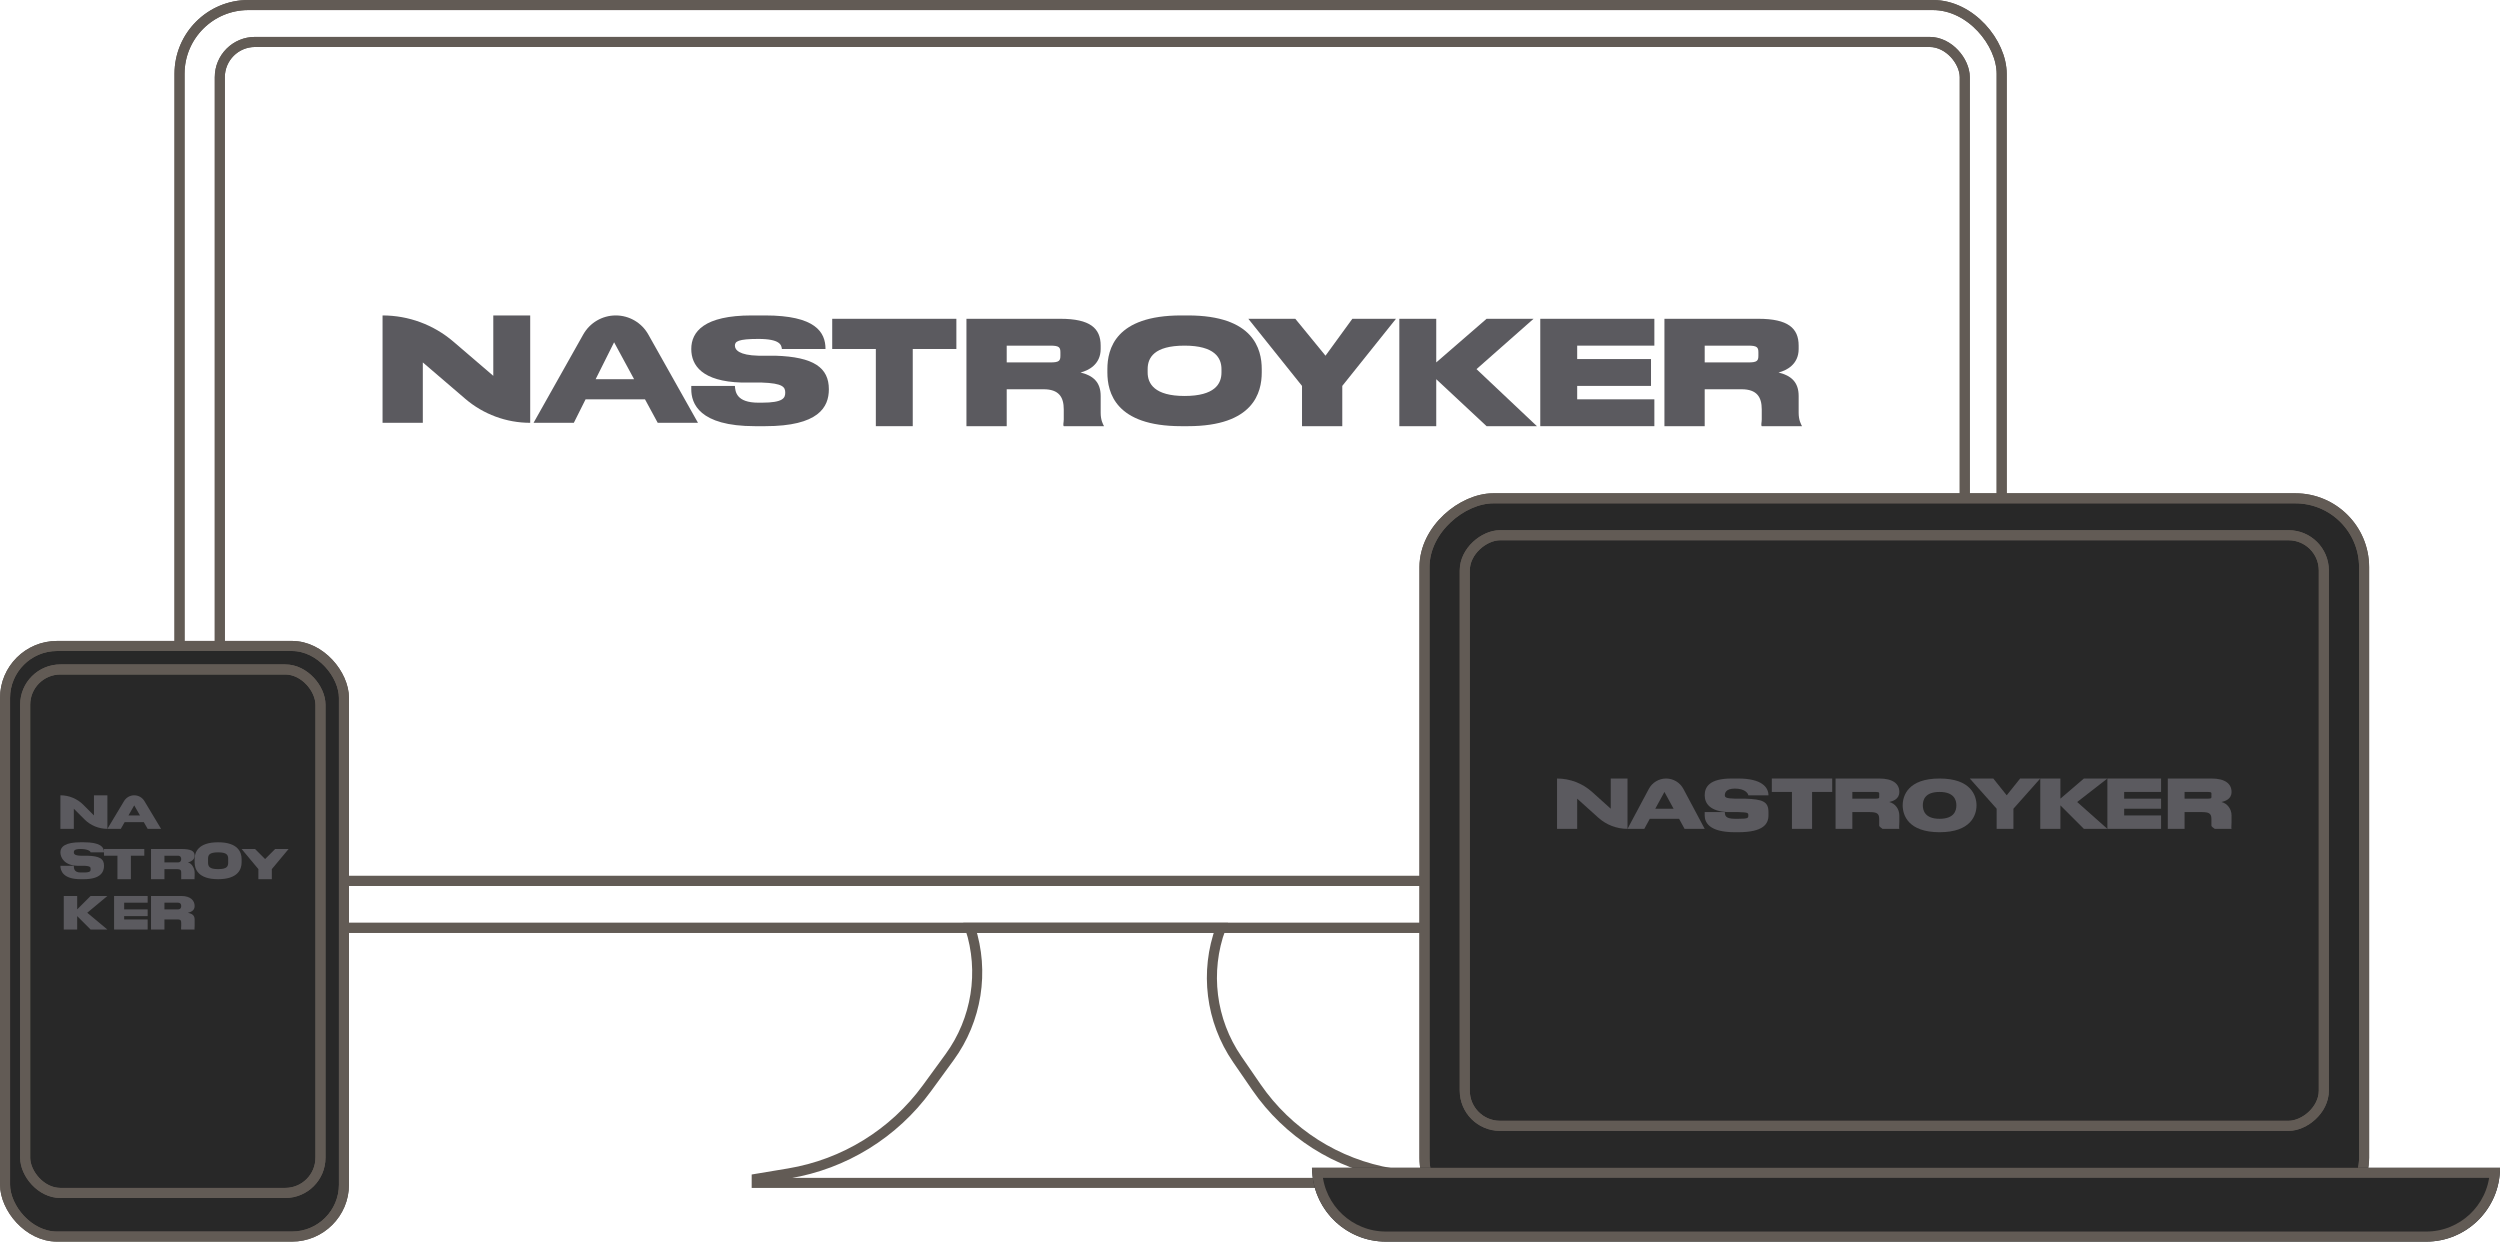<svg width="745" height="370" viewBox="0 0 745 370" fill="none" xmlns="http://www.w3.org/2000/svg">
<rect x="53.5" y="1.5" width="543" height="275" rx="20.5" stroke="#625B55" stroke-width="3"/>
<rect x="53.5" y="1.5" width="543" height="275" rx="20.5" stroke="#625B55" stroke-width="3"/>
<rect x="65.5" y="12.5" width="520" height="250" rx="10.5" stroke="#625B55" stroke-width="3"/>
<rect x="65.5" y="12.5" width="520" height="250" rx="10.5" stroke="#625B55" stroke-width="3"/>
<path d="M282.972 315.041C291.104 303.888 293.353 289.546 289.119 276.5H363.789C358.991 289.538 360.785 304.153 368.708 315.677L374.398 323.954C383.809 337.643 398.381 346.917 414.766 349.648L424.5 351.271V352.5H225.5V351.271L235.074 349.675C251.596 346.921 266.379 337.798 276.247 324.264L282.972 315.041Z" stroke="#625B55" stroke-width="3"/>
<rect x="704.5" y="148.5" width="217" height="280" rx="20.5" transform="rotate(90 704.5 148.5)" fill="#282828"/>
<rect x="704.5" y="148.5" width="217" height="280" rx="20.5" transform="rotate(90 704.5 148.5)" stroke="#625B55" stroke-width="3"/>
<rect x="704.5" y="148.5" width="217" height="280" rx="20.5" transform="rotate(90 704.5 148.5)" stroke="#625B55" stroke-width="3"/>
<rect x="692.5" y="159.5" width="176" height="256" rx="10.5" transform="rotate(90 692.5 159.5)" fill="#282828"/>
<rect x="692.5" y="159.5" width="176" height="256" rx="10.5" transform="rotate(90 692.5 159.5)" stroke="#625B55" stroke-width="3"/>
<rect x="692.5" y="159.5" width="176" height="256" rx="10.5" transform="rotate(90 692.5 159.5)" stroke="#625B55" stroke-width="3"/>
<rect x="102.5" y="368.5" width="101" height="176" rx="15.5" transform="rotate(-180 102.5 368.5)" fill="#282828"/>
<rect x="102.5" y="368.5" width="101" height="176" rx="15.5" transform="rotate(-180 102.5 368.5)" stroke="#625B55" stroke-width="3"/>
<rect x="102.5" y="368.5" width="101" height="176" rx="15.5" transform="rotate(-180 102.5 368.5)" stroke="#625B55" stroke-width="3"/>
<rect x="95.5" y="355.5" width="88" height="156" rx="10.5" transform="rotate(-180 95.5 355.5)" fill="#282828"/>
<rect x="95.5" y="355.5" width="88" height="156" rx="10.5" transform="rotate(-180 95.5 355.5)" stroke="#625B55" stroke-width="3"/>
<rect x="95.5" y="355.5" width="88" height="156" rx="10.5" transform="rotate(-180 95.5 355.5)" stroke="#625B55" stroke-width="3"/>
<path d="M391 348H745C745 360.15 735.15 370 723 370H413C400.85 370 391 360.15 391 348Z" fill="#282828"/>
<path d="M743.446 349.5C742.678 360.122 733.817 368.5 723 368.5H413C402.183 368.5 393.322 360.122 392.554 349.5H743.446Z" stroke="#625B55" stroke-width="3"/>
<path d="M228 127C243.938 127 247 121.348 247 116C247 109.586 242.532 106.344 231 106H226C220.3 105.862 219 104.273 219 103C219 101.762 219.923 101 226 101C232.552 101 232.869 102.848 233 104H246C246 98.962 242.988 94 228 94H224C209.864 94 206 98.824 206 104C206 108.918 209.255 113.656 221 114H227C233.356 114.206 234 115.383 234 117C234 118.548 233.47 120 227 120H226C219.399 120 219.115 116.702 219 115H206V116C206 120.145 208.243 127 225 127H228Z" fill="#5B5A5F"/>
<path d="M261 127H272V104H285V95H248V104H261V127Z" fill="#5B5A5F"/>
<path d="M300 103H313C315.621 103 316 103.496 316 105V106C316 107.556 315.572 108 313 108H300V103ZM300 116H311C315.57 116 317 118.352 317 122V125C317 125.899 316.722 126.654 317 127H329C328.705 126.447 328 125.247 328 123V118C328 113.868 325.75 111.916 322 111C324.277 110.447 328 108.65 328 104V103C328 97.796 324.828 95 316 95H288V127H300V116Z" fill="#5B5A5F"/>
<path d="M352 94C332.363 94 330 104.022 330 110V111C330 116.927 332.363 127 352 127H354C373.587 127 376 116.927 376 111V110C376 104.022 373.555 94 354 94H352ZM364 111C364 114.419 361.967 118 353 118C344.048 118 342 114.333 342 111V110C342 106.633 343.884 103 353 103C361.967 103 364 106.633 364 110V111Z" fill="#5B5A5F"/>
<path d="M388 127H400V115L416 95H403L395 106L386 95H372L388 115V127Z" fill="#5B5A5F"/>
<path d="M428 127V113L443 127H458L440 110L457 95H443L428 108V95H417V127H428Z" fill="#5B5A5F"/>
<path d="M459 95V127H493V119H470V115H492V107H470V103H493V95H459Z" fill="#5B5A5F"/>
<path d="M508 103H521C523.603 103 524 103.496 524 105V106C524 107.556 523.571 108 521 108H508V103ZM508 116H519C523.57 116 525 118.352 525 122V125C525 125.899 524.72 126.654 525 127H537C536.72 126.447 536 125.247 536 123V118C536 113.868 533.75 111.916 530 111C532.294 110.447 536 108.65 536 104V103C536 97.796 532.843 95 524 95H496V127H508V116Z" fill="#5B5A5F"/>
<path d="M158 94V126C150.902 126 144.038 123.461 138.648 118.841L126 108V126H114V94C121.744 94 129.232 96.77 135.111 101.809L147 112V94H158Z" fill="#5B5A5F"/>
<path d="M171 126H159L173.813 99.665C175.782 96.166 179.485 94 183.5 94C187.515 94 191.218 96.166 193.187 99.665L208 126H196L183 102L171 126ZM177.5 113H188.958L192.208 119H174.5L177.5 113Z" fill="#5B5A5F"/>
<path d="M25 262C30.054 262 31 259.783 31 258C31 255.862 29.656 255.115 26 255H24C22.193 254.954 22 254.424 22 254C22 253.587 22.073 253 24 253C26.078 253 26.958 253.616 27 254H31C31 252.32 29.752 251 25 251H24C19.518 251 18 252.275 18 254C18 255.639 19.276 257.885 23 258H25C27.015 258.069 27 258.461 27 259C27 259.516 27.052 260 25 260H24C21.907 260 22.036 258.567 22 258H18C18 259.382 18.687 262 24 262H25Z" fill="#5B5A5F"/>
<path d="M35 262H39V255H43V253H31V255H35V262Z" fill="#5B5A5F"/>
<path d="M49 255H53C53.831 255 54 255.577 54 256C54 256.438 53.815 257 53 257H49V255ZM49 259H52C53.449 259 54 258.974 54 260V262C53.912 261.903 54 262.253 54 262H58C57.907 261.844 58 261.632 58 261V260C58 258.838 57.189 257.258 56 257C56.722 256.844 58 256.308 58 255C58 253.536 56.799 253 54 253H45V262H49V259Z" fill="#5B5A5F"/>
<path d="M65 251C59.024 251 58 254.007 58 256V257C58 258.976 59.024 262 65 262C70.961 262 72 258.976 72 257V256C72 254.007 70.952 251 65 251ZM68 257C68 258.14 67.729 259 65 259C62.276 259 62 258.111 62 257V256C62 254.878 62.225 254 65 254C67.729 254 68 254.878 68 256V257Z" fill="#5B5A5F"/>
<path d="M77 262H81V259L86 253H82L79 256L76 253H72L77 259V262Z" fill="#5B5A5F"/>
<path d="M23 277V273L27 277H32L26 272L32 267H27L23 271V267H19V277H23Z" fill="#5B5A5F"/>
<path d="M34 267V277H44V274H37V273H44V271H37V269H44V267H34Z" fill="#5B5A5F"/>
<path d="M49 269H53C53.825 269 54 269.53 54 270C54 270.486 53.815 271 53 271H49V269ZM49 274H52C53.449 274 54 273.86 54 275V276C54 276.281 53.911 276.892 54 277H58C57.911 276.827 58 276.702 58 276V274C58 272.709 57.189 272.286 56 272C56.727 271.827 58 271.453 58 270C58 268.374 56.804 267 54 267H45V277H49V274Z" fill="#5B5A5F"/>
<path d="M32 237V247C29.439 247 26.983 245.983 25.172 244.172L22 241V247H18V237C20.561 237 23.017 238.017 24.828 239.828L28 243V237H32Z" fill="#5B5A5F"/>
<path d="M36 247H32L36.971 238.715C37.609 237.651 38.759 237 40 237C41.241 237 42.391 237.651 43.029 238.715L48 247H44L40 240L36 247ZM38.286 243H41.714L42.857 245H37.143L38.286 243Z" fill="#5B5A5F"/>
<path d="M518 248C525.386 248 527 245.593 527 243V242C527 238.89 525.344 238.167 520 238H517C514.358 237.933 514 237.617 514 237C514 236.4 514.184 235 517 235C520.036 235 520.939 236.441 521 237H527C527 234.557 524.946 232 518 232H516C509.449 232 508 234.49 508 237C508 239.385 509.557 241.833 515 242H518C520.945 242.1 521 242.216 521 243C521 243.75 520.998 244 518 244H517C513.941 244 514.053 242.825 514 242H508V243C508 245.009 509.235 248 517 248H518Z" fill="#5B5A5F"/>
<path d="M534 247H540V236H546V232H528V236H534V247Z" fill="#5B5A5F"/>
<path d="M552 236H559C560.215 236 560 236.295 560 237C560 237.729 560.192 238 559 238H552V236ZM552 242H557C559.118 242 560 242.29 560 244V246C560 246.421 560.871 246.838 561 247H566C565.863 246.741 566 246.053 566 245V243C566 241.063 564.738 239.429 563 239C564.055 238.741 566 238.18 566 236C566 233.561 564.091 232 560 232H547V247H552V242Z" fill="#5B5A5F"/>
<path d="M578 232C568.609 232 567 237.102 567 240C567 242.874 568.609 248 578 248C587.368 248 589 242.874 589 240C589 237.102 587.353 232 578 232ZM583 240C583 241.657 582.289 244 578 244C573.719 244 573 241.616 573 240C573 238.368 573.64 236 578 236C582.289 236 583 238.368 583 240Z" fill="#5B5A5F"/>
<path d="M595 247H600V241L608 232H602L598 237L594 232H587L595 241V247Z" fill="#5B5A5F"/>
<path d="M614 247V240L621 247H628L619 239L628 232H621L614 238V232H608V247H614Z" fill="#5B5A5F"/>
<path d="M628 232V247H644V243H633V241H644V238H633V236H644V232H628Z" fill="#5B5A5F"/>
<path d="M651 236H658C659.206 236 659 236.295 659 237C659 237.729 659.192 238 658 238H651V236ZM651 242H656C658.118 242 659 242.29 659 244V246C659 246.421 659.87 246.838 660 247H665C664.87 246.741 665 246.053 665 245V243C665 241.063 663.738 239.429 662 239C663.063 238.741 665 238.18 665 236C665 233.561 663.098 232 659 232H646V247H651V242Z" fill="#5B5A5F"/>
<path d="M485 232V247C481.781 247 478.676 245.809 476.284 243.655L470 238V247H464V232C467.863 232 471.589 233.43 474.46 236.014L480 241V232H485Z" fill="#5B5A5F"/>
<path d="M490 247H485L491.353 235.088C492.367 233.187 494.346 232 496.5 232C498.654 232 500.633 233.187 501.647 235.088L508 247H502L496 236L490 247ZM493.273 241H498.727L500.364 244H491.636L493.273 241Z" fill="#5B5A5F"/>
</svg>
